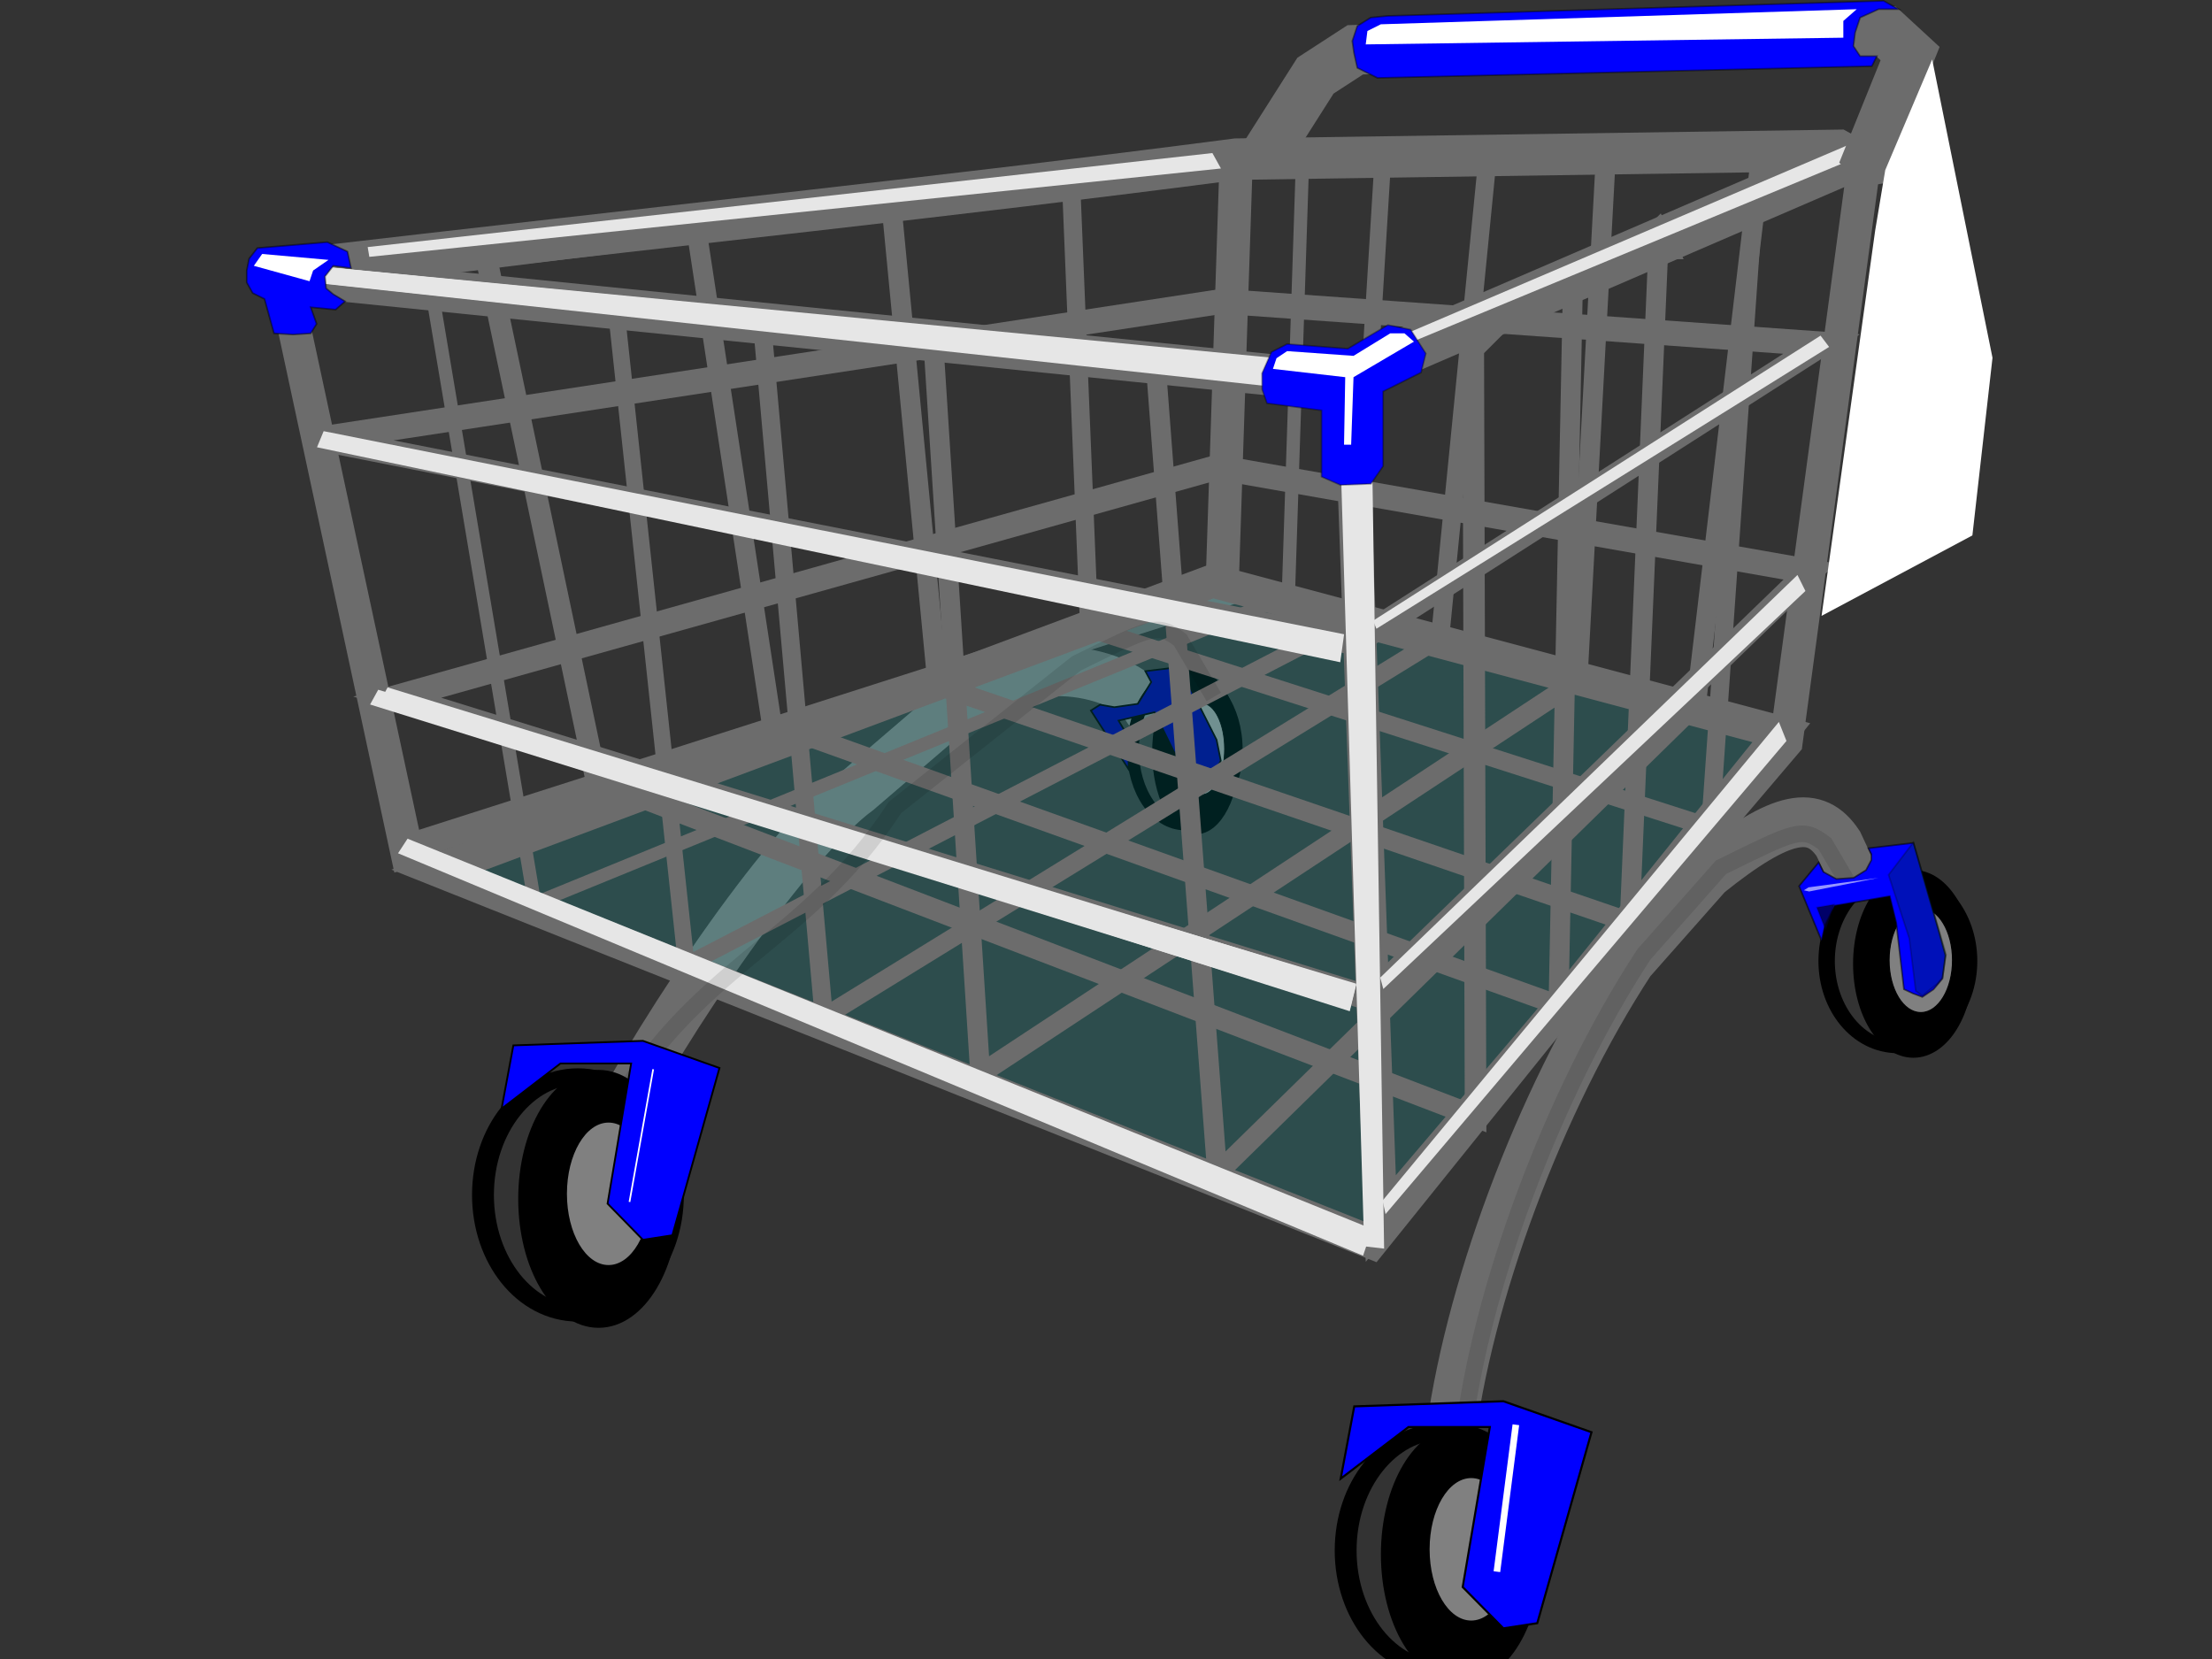 <?xml version="1.0" standalone="no"?>
<!DOCTYPE svg PUBLIC "-//W3C//DTD SVG 1.0//EN" "http://www.w3.org/TR/2001/REC-SVG-20010904/DTD/svg10.dtd">
<svg xmlns="http://www.w3.org/2000/svg" xmlns:xlink="http://www.w3.org/1999/xlink" id="body_1" width="20" height="15">

<rect width="100%" height="100%" fill="#333333" stroke="none"/>

<defs>
    <linearGradient transform="matrix(0.977 0 0 0.916 -11.838 21.518)"  id="1" x1="-244.41" y1="273.16" x2="-246.62" y2="296.02">
        <stop stop-color="#E6E6E6" offset="0%"/>
        <stop stop-color="#E6E6E6" offset="100%"/>
    </linearGradient>
    <linearGradient transform="matrix(0.942 0.084 -0.081 0.996 26.414 146.55)"  id="257" x1="-244.41" y1="273.16" x2="-246.62" y2="296.02">
        <stop stop-color="#E6E6E6" offset="0%"/>
        <stop stop-color="#E6E6E6" offset="100%"/>
    </linearGradient>
    <linearGradient transform="matrix(0.913 0.172 -0.179 0.945 69.651 361.18)"  id="529" x1="-244.41" y1="273.16" x2="-246.62" y2="296.02">
        <stop stop-color="#E6E6E6" offset="0%"/>
        <stop stop-color="#E6E6E6" offset="100%"/>
    </linearGradient>
    <linearGradient transform="matrix(0.905 0.174 -0.178 0.955 70.363 358.05)"  id="799" x1="-244.41" y1="273.16" x2="-246.62" y2="296.02">
        <stop stop-color="#E6E6E6" offset="0%"/>
        <stop stop-color="#E6E6E6" offset="100%"/>
    </linearGradient>
    <linearGradient transform="matrix(0.974 0 0 0.94 -13.417 15.37)"  id="1069" x1="-244.41" y1="273.16" x2="-246.62" y2="296.02">
        <stop stop-color="#E6E6E6" offset="0%"/>
        <stop stop-color="#E6E6E6" offset="100%"/>
    </linearGradient>
    <linearGradient transform="matrix(0.91 0.259 -0.266 0.964 107.84 490.34)"  id="1327" x1="-244.41" y1="273.16" x2="-246.62" y2="296.02">
        <stop stop-color="#E6E6E6" offset="0%"/>
        <stop stop-color="#E6E6E6" offset="100%"/>
    </linearGradient>
    <linearGradient transform="matrix(0.457 -0.254 0.285 0.459 298.22 67.822)"  id="1598" x1="-244.41" y1="273.16" x2="-246.62" y2="296.02">
        <stop stop-color="#E6E6E6" offset="0%"/>
        <stop stop-color="#E6E6E6" offset="100%"/>
    </linearGradient>
    <linearGradient transform="matrix(0.974 0 0 0.928 -13.417 18.444)"  id="1869" x1="-244.41" y1="273.16" x2="-246.62" y2="296.02">
        <stop stop-color="#E6E6E6" offset="0%"/>
        <stop stop-color="#E6E6E6" offset="100%"/>
    </linearGradient>
    <linearGradient transform="matrix(0.738 -0.141 0.347 0.539 -162.06 37.265)"  id="2128" x1="-244.41" y1="273.16" x2="-246.62" y2="296.02">
        <stop stop-color="#E6E6E6" offset="0%"/>
        <stop stop-color="#E6E6E6" offset="100%"/>
    </linearGradient>
    <linearGradient transform="matrix(0.376 -0.3 0.325 0.384 263.79 220.63)"  id="2400" x1="-244.41" y1="273.16" x2="-246.62" y2="296.02">
        <stop stop-color="#E6E6E6" offset="0%"/>
        <stop stop-color="#E6E6E6" offset="100%"/>
    </linearGradient>
    <linearGradient transform="matrix(0.351 -0.424 0.303 0.542 260.66 331.53)"  id="2670" x1="-244.41" y1="273.16" x2="-246.62" y2="296.02">
        <stop stop-color="#E6E6E6" offset="0%"/>
        <stop stop-color="#E6E6E6" offset="100%"/>
    </linearGradient>
    <linearGradient transform="matrix(0.333 -0.504 0.288 0.645 256.95 398.5)"  id="2940" x1="-244.41" y1="273.16" x2="-246.62" y2="296.02">
        <stop stop-color="#E6E6E6" offset="0%"/>
        <stop stop-color="#E6E6E6" offset="100%"/>
    </linearGradient>
    <linearGradient transform="matrix(-0.141 -0.778 1.15 -0.125 -219.13 482.86)"  id="3210" x1="-244.41" y1="273.16" x2="-246.62" y2="296.02">
        <stop stop-color="#E6E6E6" offset="0%"/>
        <stop stop-color="#E6E6E6" offset="100%"/>
    </linearGradient>
    <linearGradient transform="matrix(1 0 0 1 0 0)"  id="3483" x1="136.64" y1="300.93" x2="144.07" y2="375.93">
        <stop stop-color="#FFFFFF" offset="0%"/>
        <stop stop-color="#FFFFFF" offset="100%"/>
    </linearGradient>
    <linearGradient transform="matrix(1 0 0 1 0 0)"  id="3717" x1="292.44" y1="104.33" x2="293.44" y2="134.64">
        <stop stop-color="#FFFFFF" offset="0%"/>
        <stop stop-color="#0000FF" offset="100%"/>
    </linearGradient>
    <linearGradient transform="matrix(1 0 0 1 0 0)"  id="3951" x1="-499.79" y1="250.58" x2="-502.36" y2="277.72">
        <stop stop-color="#FFFFFF" offset="0%"/>
        <stop stop-color="#0000FF" offset="100%"/>
    </linearGradient>
</defs>

<g transform="matrix(0.015 0 0 0.015 2.204 -0)">
	<g transform="matrix(1 0 0 1 526.79 -99.288)">
        <path d="M-311.42 789.53C -269.557 709.815 -197.64 605.97 -156.61 575.75L-156.61 575.75L-98.714 526.079C -53.473 489.731 3.426 504.401 17.216 525.039L17.216 525.039L59.93 515.344" stroke="#6C6C6C" stroke-width="30" fill="none" />
        <path d="M-296.3 752.04C -231.58 635.18 -176.8 591.34 -101.49 523.97L-101.49 523.97L-35.023 497.156C 10.218 460.808 29.975 458.335 43.769 478.973L43.769 478.973L57.911 509.278" stroke="#000000" stroke-width="10" fill="none" stroke-opacity="0" />
		<g transform="matrix(0.546 0 0 0.637 -136.44 -93.276)">
            <path transform="matrix(1.318 0 0 0.982 -18.222 -43.621)"  d="M303.05 1074.6C 303.05 1114.768 283.603 1147.331 259.613 1147.331C 235.624 1147.331 216.176 1114.768 216.176 1074.6C 216.176 1034.432 235.623 1001.869 259.613 1001.869C 283.602 1001.869 303.05 1034.432 303.05 1074.6z" stroke="#000000" stroke-width="10" fill="none" />
            <path transform="matrix(1 0 0 1 76.772 -60.609)"  d="M303.05 1074.6C 303.05 1114.768 283.603 1147.331 259.613 1147.331C 235.624 1147.331 216.176 1114.768 216.176 1074.6C 216.176 1034.432 235.623 1001.869 259.613 1001.869C 283.602 1001.869 303.05 1034.432 303.05 1074.6z" stroke="#000000" stroke-width="10" fill="#000000" fill-rule="nonzero" />
            <path transform="matrix(0.871 0 0 1 -68.508 56.569)"  d="M501.04 954.38C 501.04 978.369 487.924 997.817 471.746 997.817C 455.567 997.817 442.452 978.37 442.452 954.38C 442.452 930.391 455.568 910.943 471.746 910.943C 487.925 910.943 501.04 930.39 501.04 954.38z" stroke="#000000" stroke-width="1" fill="#808080" fill-rule="nonzero" />
            <path d="M354.06 980.64C 337.277 960.186 323.519 989.893 320.725 1018.016" stroke="#000000" stroke-width="1" fill="none" stroke-opacity="0" />
		</g>
        <path d="M-2.02 525.57L12.122 523.55L20.203 510.418L16.667 503.852L37.375 501.326L59.598 545.268L62.124 557.895L56.063 569.007L41.416 566.482C 41.416 566.482 34.345 553.35 33.335 551.33C 32.324 549.31 22.223 528.602 22.223 528.602L22.223 528.602L0.505 533.653L6.566 543.755L6.566 562.948L-16.162 527.593L-10.607 524.057L-2.02 525.57z" stroke="#000000" stroke-width="1" fill="#000080" fill-rule="nonzero" />
        <path d="M200.01 969.53C 210.444 881.243 253.792 763.11 309.11 678.61L309.11 678.61L355.577 626.082C 400.818 589.734 420.575 587.261 434.369 607.899L434.369 607.899L448.511 638.204" stroke="#6C6C6C" stroke-width="30" fill="none" />
        <path d="M197.99 963.47C 208.424 875.183 251.772 757.05 307.09 672.55L307.09 672.55L353.557 620.022C 398.798 583.674 418.555 581.201 432.349 601.839L432.349 601.839L446.491 632.144" stroke="#000000" stroke-width="10" fill="none" stroke-opacity="0" />
        <path d="M208.09 965.49C 218.53 877.2 261.87 759.07 317.19 674.57L317.19 674.57L363.657 622.042C 408.898 599.836 412.493 597.363 426.286 607.9L426.286 607.9L446.489 642.245" stroke="#000000" stroke-width="10" fill="none" stroke-opacity="0.102" />
        <path d="M62.857 455.22L-431.433 609.51L157.137 843.79L408.567 540.93L62.857 455.22z" stroke="#000000" stroke-width="1" fill="none" />
        <path d="M71.429 195.22C -105.191 218.22 -243.811 232.36 -514.291 263.79L-514.291 263.79L134.289 329.51L444.669 195.57L434.429 189.92L71.429 195.22z" stroke="#6C6C6C" stroke-width="25" fill="none" />
        <path d="M71.429 195.22L62.858 455.22L-428.572 612.36L-502.858 266.65L71.429 195.22z" stroke="#6C6C6C" stroke-width="20" fill="none" />
        <path d="M451.43 186.65L402.86 540.93" stroke="#000000" stroke-width="1" fill="none" />
        <path d="M62.857 449.51L-414.293 615.22L154.287 843.79L405.707 540.93L62.857 449.51z" stroke="#000000" stroke-width="1" fill="#00FFFF" fill-rule="nonzero" stroke-opacity="0.329" fill-opacity="0.125" />
        <path d="M158.57 833.79L140 320.93L451.43 186.65L402.859 546.65L158.57 833.79z" stroke="#6C6C6C" stroke-width="20" fill="none" />
        <path d="M57.143 449.51L400.003 540.93L152.863 848.08L-409.997 623.79L57.143 449.51z" stroke="#6C6C6C" stroke-width="20" fill="none" />
        <path d="M60 380.93L-434.29 519.51L151.43 700.93L417.14 443.79L60 380.93z" stroke="#6C6C6C" stroke-width="15" fill="none" />
        <path d="M62.857 280.93L-480.003 363.79L142.857 486.65L424.287 306.65L62.857 280.93z" stroke="#6C6C6C" stroke-width="15" fill="none" />
        <path d="M111.43 195.22L102.859 458.08L-351.431 643.79L-414.288 269.5" stroke="#6C6C6C" stroke-width="8" fill="none" />
        <path d="M388.57 186.65L348.57 523.79L60 806.65L22.857 318.08" stroke="#6C6C6C" stroke-width="12" fill="none" />
        <path d="M160 192.36L142.857 472.36L-260.003 680.93L-302.86 280.93L-302.86 275.216L-304.289 288.073" stroke="#6C6C6C" stroke-width="10" fill="none" />
        <path d="M294.29 192.36L277.14 509.51L-82.86 746.65L-111.43 300.93" stroke="#6C6C6C" stroke-width="12" fill="none" />
        <path d="M222.86 195.22L194.29 483.79L-177.14 712.36L-214.29 295.22" stroke="#6C6C6C" stroke-width="11" fill="none" />
        <path d="M-28.571 198.08L-17.142 478.08L357.148 598.08L382.862 229.51" stroke="#6C6C6C" stroke-width="11" fill="none" />
        <path d="M-137.14 215.22L-108.569 512.36L308.571 655.22L325.714 252.36L320 243.789L325.714 238.074L331.428 249.503L325.714 249.503L320.004 246.643L328.575 238.072L322.861 246.643L325.718 243.786L337.147 238.072L334.29 238.072" stroke="#6C6C6C" stroke-width="12" fill="none" />
        <path d="M-254.29 235.22L-208.576 535.22L265.714 705.22L274.285 275.22" stroke="#6C6C6C" stroke-width="12" fill="none" />
        <path d="M-382.86 243.79L-314.289 569.5L215.711 772.36L214.282 298.07L222.854 300.927L214.282 309.498L217.14 303.784L211.425 303.784" stroke="#6C6C6C" stroke-width="13" fill="none" />
        <path d="M-513.97 256.7L129.66 318.404L128.696 333.982L-517.264 265.892L-513.97 256.7z" stroke="none" fill="url(#1)" />
        <path d="M-478.64 359.18L136.46 481.61L134.146 498.47L-482.644 368.89L-478.64 359.18z" stroke="none" fill="url(#257)" />
        <path d="M-478.64 359.18L136.46 481.61L134.146 498.47L-482.644 368.89L-478.64 359.18z" stroke="none" fill="none" />
        <path d="M-445.75 515.05L143.78 692.23L139.829 708.12L-450.641 523.94L-445.75 515.05z" stroke="none" fill="url(#529)" />
        <path d="M-440.08 513.62L143.79 692.77L139.877 708.836L-444.913 522.616L-440.08 513.62z" stroke="none" fill="url(#799)" />
        <path d="M-513.98 256.7L127.64 320.017L126.679 336.002L-517.271 266.132L-513.98 256.7z" stroke="none" fill="url(#1069)" />
        <path d="M-428.06 604.83L153.33 840.06L147.9 856.19L-433.8 613.62L-428.06 604.83z" stroke="none" fill="url(#1327)" />
        <path d="M-428.06 604.83L153.33 840.06L147.9 856.19L-433.8 613.62L-428.06 604.83z" stroke="none" fill="none" />
        <path d="M-428.06 604.83L153.33 840.06L147.9 856.19L-433.8 613.62L-428.06 604.83z" stroke="none" fill="none" />
        <path d="M136.68 316.28L456.89 179.6L461.293 187.649L137.993 321.739L136.68 316.28z" stroke="none" fill="url(#1598)" />
        <path d="M-513.98 256.7L127.64 319.211L126.679 334.992L-517.271 266.012L-513.98 256.7z" stroke="none" fill="url(#1869)" />
        <path d="M-452.09 248.22L57.07 191.541L62.236 200.848L-451.104 254.106L-452.09 248.22z" stroke="none" fill="url(#2128)" />
        <path d="M153.95 473.41L423.66 301.59L428.819 308.415L155.939 478.275L153.95 473.41z" stroke="none" fill="url(#2400)" />
        <path d="M158.24 688.55L409.73 445.88L414.54 455.519L160.1 695.419L158.24 688.55z" stroke="none" fill="url(#2670)" />
        <path d="M159.67 822.96L398.54 534.45L403.109 545.91L161.429 831.13L159.67 822.96z" stroke="none" fill="url(#2940)" />
        <path d="M148.57 850.54L132.975 329.73L152.662 328.373L160.581 851.913L148.57 850.54z" stroke="none" fill="url(#3210)" />
        <path d="M86.873 195.75L119.198 144.896L143.194 129.322L463.124 118.224L477.629 131.591L452.549 193.73L454.569 195.75L442.447 197.771" stroke="#6C6C6C" stroke-width="30" fill="none" />
		<g transform="matrix(1 0 0 1 -129.3 22.223)">
            <path transform="matrix(1.318 0 0 0.982 -18.222 -43.621)"  d="M303.05 1074.6C 303.05 1114.768 283.603 1147.331 259.613 1147.331C 235.624 1147.331 216.176 1114.768 216.176 1074.6C 216.176 1034.432 235.623 1001.869 259.613 1001.869C 283.602 1001.869 303.05 1034.432 303.05 1074.6z" stroke="#000000" stroke-width="10" fill="none" />
            <path transform="matrix(1 0 0 1 76.772 -60.609)"  d="M303.05 1074.6C 303.05 1114.768 283.603 1147.331 259.613 1147.331C 235.624 1147.331 216.176 1114.768 216.176 1074.6C 216.176 1034.432 235.623 1001.869 259.613 1001.869C 283.602 1001.869 303.05 1034.432 303.05 1074.6z" stroke="#000000" stroke-width="10" fill="#000000" fill-rule="nonzero" />
            <path transform="matrix(0.871 0 0 1 -68.508 56.569)"  d="M501.04 954.38C 501.04 978.369 487.924 997.817 471.746 997.817C 455.567 997.817 442.452 978.37 442.452 954.38C 442.452 930.391 455.568 910.943 471.746 910.943C 487.925 910.943 501.04 930.39 501.04 954.38z" stroke="#000000" stroke-width="1" fill="#808080" fill-rule="nonzero" />
            <path d="M354.06 980.64C 337.277 960.186 323.519 989.893 320.725 1018.016" stroke="#000000" stroke-width="1" fill="none" stroke-opacity="0" />
		</g>
		<g transform="matrix(0.75 0 0 0.728 227.3 -57.901)">
            <path transform="matrix(1.318 0 0 0.982 -18.222 -43.621)"  d="M303.05 1074.6C 303.05 1114.768 283.603 1147.331 259.613 1147.331C 235.624 1147.331 216.176 1114.768 216.176 1074.6C 216.176 1034.432 235.623 1001.869 259.613 1001.869C 283.602 1001.869 303.05 1034.432 303.05 1074.6z" stroke="#000000" stroke-width="10" fill="none" />
            <path transform="matrix(1 0 0 1 76.772 -60.609)"  d="M303.05 1074.6C 303.05 1114.768 283.603 1147.331 259.613 1147.331C 235.624 1147.331 216.176 1114.768 216.176 1074.6C 216.176 1034.432 235.623 1001.869 259.613 1001.869C 283.602 1001.869 303.05 1034.432 303.05 1074.6z" stroke="#000000" stroke-width="10" fill="#000000" fill-rule="nonzero" />
            <path transform="matrix(0.871 0 0 1 -68.508 56.569)"  d="M501.04 954.38C 501.04 978.369 487.924 997.817 471.746 997.817C 455.567 997.817 442.452 978.37 442.452 954.38C 442.452 930.391 455.568 910.943 471.746 910.943C 487.925 910.943 501.04 930.39 501.04 954.38z" stroke="#000000" stroke-width="1" fill="#808080" fill-rule="nonzero" />
            <path d="M354.06 980.64C 337.277 960.186 323.519 989.893 320.725 1018.016" stroke="#000000" stroke-width="1" fill="none" stroke-opacity="0" />
		</g>
        <path d="M-309.05 776.92C -255.759 680.062 -189.55 670.5 -134.24 586L-134.24 586L-24.92 499.186C 20.321 476.98 23.916 474.507 37.709 485.044L37.709 485.044L57.912 519.389" stroke="#000000" stroke-width="10" fill="none" stroke-opacity="0.102" />
		<g transform="matrix(1 0 0 1 -649.3 -192.06)">
            <path transform="matrix(1.318 0 0 0.982 -18.222 -43.621)"  d="M303.05 1074.6C 303.05 1114.768 283.603 1147.331 259.613 1147.331C 235.624 1147.331 216.176 1114.768 216.176 1074.6C 216.176 1034.432 235.623 1001.869 259.613 1001.869C 283.602 1001.869 303.05 1034.432 303.05 1074.6z" stroke="#000000" stroke-width="10" fill="none" />
            <path transform="matrix(1 0 0 1 76.772 -60.609)"  d="M303.05 1074.6C 303.05 1114.768 283.603 1147.331 259.613 1147.331C 235.624 1147.331 216.176 1114.768 216.176 1074.6C 216.176 1034.432 235.623 1001.869 259.613 1001.869C 283.602 1001.869 303.05 1034.432 303.05 1074.6z" stroke="#000000" stroke-width="10" fill="#000000" fill-rule="nonzero" />
            <path transform="matrix(0.871 0 0 1 -68.508 56.569)"  d="M501.04 954.38C 501.04 978.369 487.924 997.817 471.746 997.817C 455.567 997.817 442.452 978.37 442.452 954.38C 442.452 930.391 455.568 910.943 471.746 910.943C 487.925 910.943 501.04 930.39 501.04 954.38z" stroke="#000000" stroke-width="1" fill="#808080" fill-rule="nonzero" />
            <path d="M354.06 980.64C 337.277 960.186 323.519 989.893 320.725 1018.016" stroke="#000000" stroke-width="1" fill="none" stroke-opacity="0" />
		</g>
        <path d="M-335.89 740.32L-293.293 740.32L-307.492 824.803L-286.194 846.605L-268.445 843.88L-240.047 743.05L-286.193 726.698L-364.287 729.423L-371.386 767.577L-335.89 740.32z" stroke="#000000" stroke-width="1.089" fill="#0000FF" fill-rule="nonzero" />
        <path d="M102.14 306.65L92.68 311.501L87.033 324.287L87.083 334.085L89.997 342.364L122.854 346.65L122.854 386.65L134.283 391.65L152.654 390.907L159.997 380.221L159.997 335.221L182.854 323.792L185.711 312.363L176.506 297.949L162.854 295.221L138.67 309.507L102.14 306.65z" stroke="#000000" stroke-width="1" fill="#0000FF" fill-rule="nonzero" stroke-opacity="0.337" />
        <path d="M102.14 310.93L142.14 313.787L164.283 300.216L172.854 300.216L178.569 305.216L142.14 326.645L140.711 367.359L136.425 367.359L137.14 326.645L93.569 321.645L95.712 315.216L102.14 310.93z" stroke="none" fill="url(#3483)" />
        <path d="M175.27 959.47L224.302 959.47L207.958 1055.919L232.474 1080.809L252.904 1077.698L285.592 962.578L232.474 943.911L142.583 947.022L134.411 990.579L175.27 959.47z" stroke="#000000" stroke-width="1.248" fill="#0000FF" fill-rule="nonzero" />
        <path d="M156.57 146.26L144.448 140.199L142.428 131.108L141.418 124.037L144.448 114.945L152.529 109.894L162.631 108.884L461.641 99.793L470.733 104.844L458.611 104.844L447.498 109.894L444.468 118.986L443.458 127.067L447.498 133.128L457.6 133.128L454.57 139.189L156.57 146.26z" stroke="#000000" stroke-width="1" fill="#0000FF" fill-rule="nonzero" stroke-opacity="0.424" />
        <path d="M158.59 113.93L150.509 117.971L149.499 126.052L437.389 122.011L437.389 111.909L445.47 104.838L158.59 113.93z" stroke="none" fill="url(#3717)" />
        <path d="M240 958.08L228.571 1046.651" stroke="#FFFFFF" stroke-width="4" fill="#FFFFFF" fill-rule="nonzero" fill-opacity="0.494" />
        <path d="M-280 743.79L-294.286 823.79" stroke="#FFFFFF" stroke-width="1" fill="none" />
        <path d="M-482.86 294.51L-486.431 300.224L-497.145 300.939L-508.574 300.224L-514.289 279.51L-521.432 275.939L-525.003 269.51L-525.003 262.367L-523.574 255.225L-518.574 248.796L-476.431 245.225L-464.288 250.939L-462.146 260.939L-472.86 259.51L-477.86 265.939L-477.145 273.082L-472.86 276.653L-465.717 280.939L-471.431 285.939L-486.431 284.51L-482.86 294.51z" stroke="#000000" stroke-width="1" fill="#0000FF" fill-rule="nonzero" stroke-opacity="0.455" />
        <path d="M-520.71 259.51L-515.71 252.367L-475.71 255.939L-484.996 262.367L-487.139 268.796L-520.71 259.51z" stroke="none" fill="url(#3951)" />
        <path d="M527.3 314.95L490.935 135.14L462.651 201.81L456.59 238.175L424.265 470.515L515.179 422.028L527.3 314.95z" stroke="none" fill="#FFFFFF" fill-rule="nonzero" />
        <path d="M425.36 624.86L433.217 629.146L443.574 628.431L451.074 623.788L454.288 617.717L454.288 614.146L452.503 610.574L479.646 607.36L495.003 660.931L498.931 675.217L497.146 689.146L491.789 695.575L485.003 700.217L479.289 698.075L473.931 695.575L469.289 655.575L465.36 639.504L432.146 645.218L426.432 656.647L424.289 666.29L410.709 633.41L422.499 619.13L425.36 624.86z" stroke="#000000" stroke-width="1" fill="#0000FF" fill-rule="nonzero" stroke-opacity="0.537" />
        <path d="M479.64 607.01L464.64 626.653L477.14 664.867L481.069 696.653L484.997 699.51L493.926 692.367L497.14 688.439L499.283 674.51L479.64 607.01z" stroke="#000000" stroke-width="1" fill="#003F00" fill-rule="nonzero" stroke-opacity="0.231" fill-opacity="0.275" />
        <path d="M431.79 644.51L421.433 646.296L426.79 659.867L431.79 644.51z" stroke="#000000" stroke-width="1" fill="#000030" fill-rule="nonzero" stroke-opacity="0.161" fill-opacity="0.729" />
        <path d="M416.43 634.15L458.573 628.436L416.787 636.65L413.573 635.936L416.43 634.15z" stroke="none" fill="#FFFFFF" fill-rule="nonzero" fill-opacity="0.584" />
	</g>
</g>
</svg>